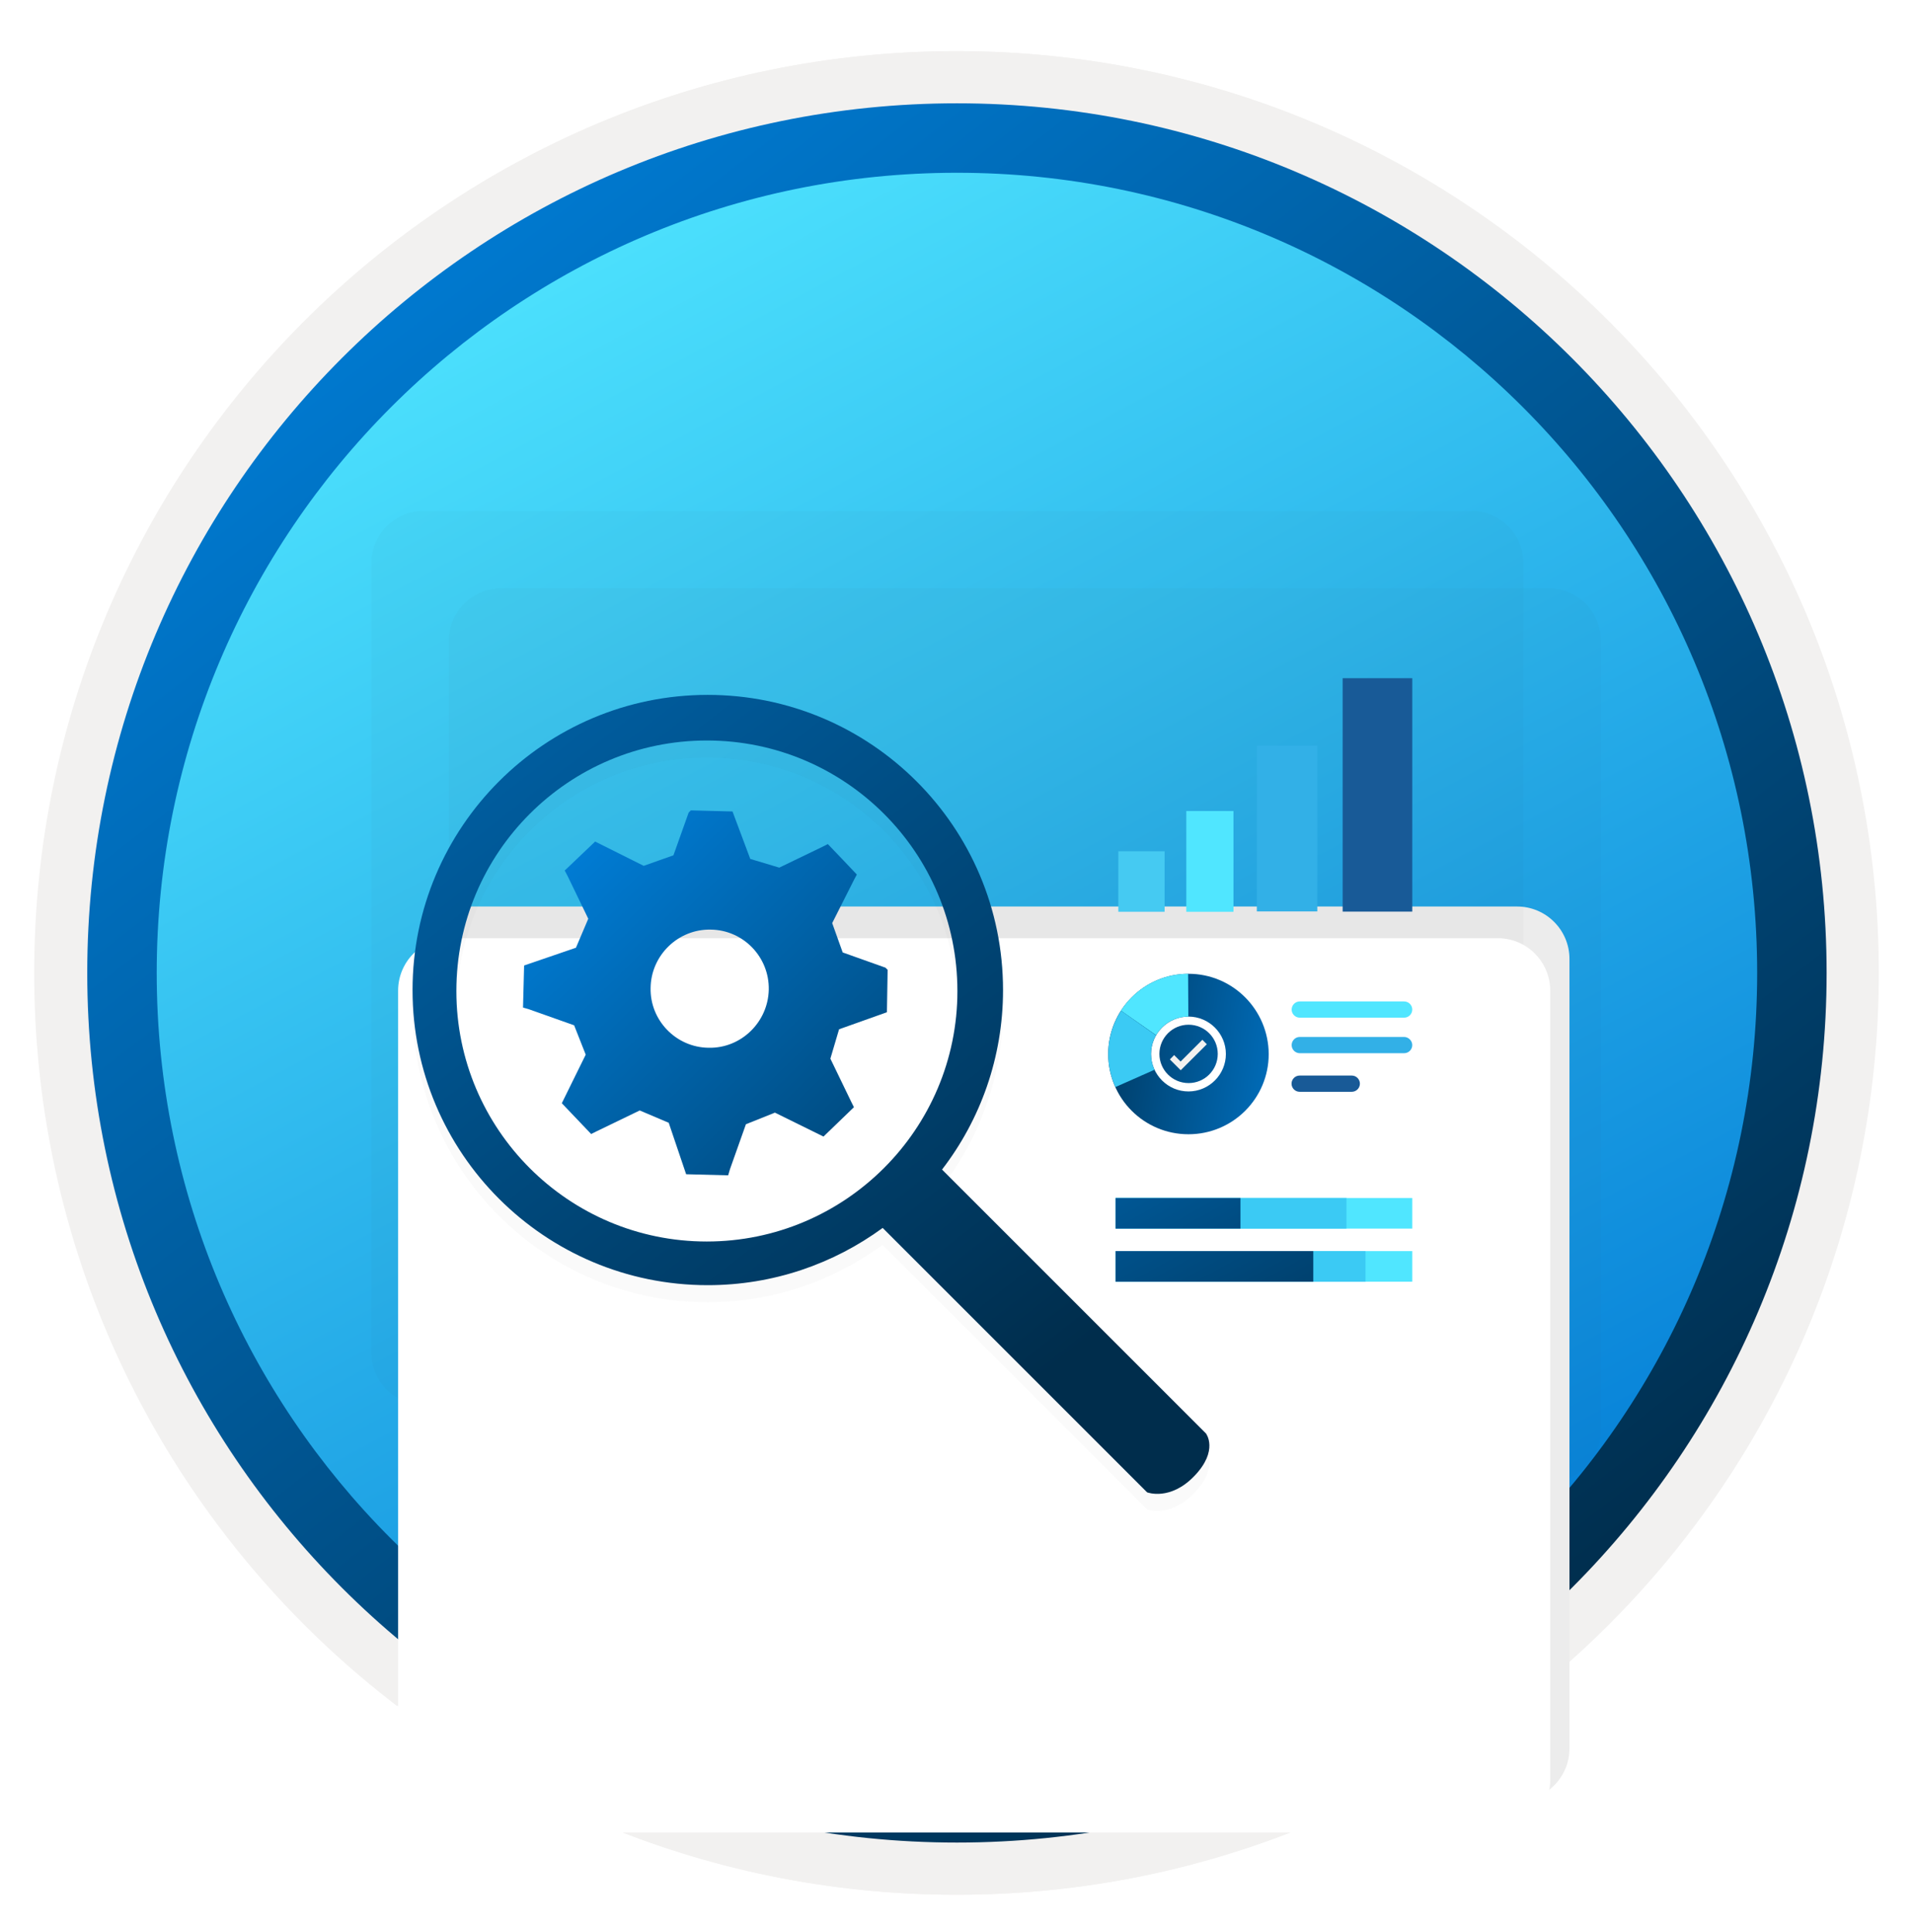 <svg width="102" height="103" viewBox="0 0 102 103" fill="none" xmlns="http://www.w3.org/2000/svg">
<path d="M50.976 98.231C25.38 98.231 4.625 77.486 4.625 51.88C4.625 26.273 25.38 5.529 50.976 5.529C76.573 5.529 97.328 26.283 97.328 51.88C97.328 77.477 76.573 98.231 50.976 98.231Z" fill="url(#paint0_linear_2141_1864)"/>
<path fill-rule="evenodd" clip-rule="evenodd" d="M96.427 51.88C96.427 76.982 76.078 97.33 50.977 97.33C25.875 97.33 5.527 76.982 5.527 51.88C5.527 26.779 25.875 6.43 50.977 6.43C76.078 6.43 96.427 26.779 96.427 51.88ZM50.977 2.727C78.128 2.727 100.13 24.729 100.13 51.88C100.13 79.031 78.118 101.033 50.977 101.033C23.826 101.033 1.823 79.021 1.823 51.88C1.823 24.729 23.826 2.727 50.977 2.727Z" fill="#F2F1F0"/>
<path fill-rule="evenodd" clip-rule="evenodd" d="M93.644 51.88C93.644 75.447 74.543 94.547 50.977 94.547C27.41 94.547 8.309 75.447 8.309 51.88C8.309 28.313 27.41 9.212 50.977 9.212C74.543 9.212 93.644 28.313 93.644 51.88ZM50.977 5.509C76.583 5.509 97.347 26.273 97.347 51.88C97.347 77.486 76.583 98.251 50.977 98.251C25.37 98.251 4.606 77.486 4.606 51.88C4.606 26.273 25.36 5.509 50.977 5.509Z" fill="url(#paint1_linear_2141_1864)"/>
<g opacity="0.15">
<path opacity="0.15" d="M85.309 76.255L85.309 34.16C85.309 32.615 84.058 31.364 82.513 31.364L26.676 31.364C25.132 31.364 23.88 32.615 23.88 34.16L23.88 76.255C23.88 77.799 25.132 79.05 26.676 79.05L82.513 79.05C84.058 79.05 85.309 77.799 85.309 76.255Z" fill="#383838"/>
</g>
<g filter="url(#filter0_dddd_2141_1864)">
<path d="M83.633 70.229L83.633 28.134C83.633 26.59 82.381 25.338 80.837 25.338L25 25.338C23.456 25.338 22.204 26.59 22.204 28.134L22.204 70.229C22.204 71.773 23.456 73.025 25 73.025L80.837 73.025C82.381 73.025 83.633 71.773 83.633 70.229Z" fill="#ECECEC"/>
</g>
<g opacity="0.15">
<path opacity="0.15" d="M81.179 72.126L81.179 30.03C81.179 28.486 79.928 27.235 78.383 27.235L22.546 27.235C21.002 27.235 19.75 28.486 19.75 30.03L19.75 72.126C19.75 73.67 21.002 74.921 22.546 74.921L78.383 74.921C79.928 74.921 81.179 73.67 81.179 72.126Z" fill="#383838"/>
</g>
<g filter="url(#filter1_dddd_2141_1864)">
<path d="M79.607 73.919L79.607 31.824C79.607 30.28 78.355 29.028 76.811 29.028L20.973 29.028C19.429 29.028 18.178 30.28 18.178 31.824L18.178 73.919C18.178 75.463 19.429 76.715 20.973 76.715L76.811 76.715C78.355 76.715 79.607 75.463 79.607 73.919Z" fill="white"/>
</g>
<path d="M34.989 48.453C35.676 48.453 36.234 47.896 36.234 47.209C36.234 46.522 35.676 45.964 34.989 45.964C34.302 45.964 33.745 46.522 33.745 47.209C33.745 47.896 34.302 48.453 34.989 48.453Z" fill="black"/>
<path d="M34.989 48.453C35.676 48.453 36.234 47.896 36.234 47.209C36.234 46.522 35.676 45.964 34.989 45.964C34.302 45.964 33.745 46.522 33.745 47.209C33.745 47.896 34.302 48.453 34.989 48.453Z" fill="black"/>
<path d="M47.926 48.453C48.614 48.453 49.171 47.896 49.171 47.209C49.171 46.522 48.614 45.964 47.926 45.964C47.239 45.964 46.682 46.522 46.682 47.209C46.682 47.896 47.239 48.453 47.926 48.453Z" fill="black"/>
<path d="M55.46 50.875V49.171H53.543V47.456H51.615V49.171H50.18V50.875H51.615V54.614C51.615 55.681 52.48 56.547 53.548 56.547H55.392V54.843H54.148C53.814 54.843 53.542 54.572 53.542 54.238V50.874H55.459L55.46 50.875Z" fill="black"/>
<path d="M30.409 48.969C29.206 48.969 28.222 49.949 28.145 51.188C28.064 49.949 27.038 48.969 25.783 48.969C24.744 48.969 23.861 49.642 23.543 50.578V49.171H21.48V56.547H23.543V51.454C23.763 50.954 24.245 50.606 24.807 50.606C25.313 50.606 25.756 50.887 25.999 51.309V56.547H28.15V51.726C28.15 51.675 28.15 51.626 28.15 51.575C28.155 51.631 28.162 51.687 28.171 51.742C28.304 51.091 28.836 50.606 29.473 50.606C29.958 50.606 30.383 50.887 30.617 51.309V56.547H32.679V51.726C32.679 51.598 32.679 51.471 32.679 51.346C32.679 50.033 31.663 48.969 30.409 48.969V48.969Z" fill="black"/>
<path d="M46.873 49.171V54.686H44.855V51.368H44.849C44.807 50.033 43.76 48.964 42.474 48.964C41.391 48.964 40.477 49.724 40.191 50.761V49.171H38.129V54.754H36.021V49.171H33.959V54.754C33.959 55.744 34.761 56.547 35.752 56.547H40.192V51.653C40.393 51.082 40.9 50.677 41.495 50.677C42.148 50.677 42.695 51.163 42.849 51.822V54.86C42.849 55.792 43.604 56.547 44.536 56.547H48.936V49.171H46.874H46.873Z" fill="black"/>
<path d="M74.818 53.4H69.253C69.008 53.4 68.82 53.6 68.82 53.833C68.82 54.077 69.021 54.265 69.253 54.265H74.818C75.063 54.265 75.251 54.065 75.251 53.833C75.251 53.588 75.05 53.4 74.818 53.4Z" fill="#50E6FF"/>
<path d="M74.818 55.294H69.253C69.008 55.294 68.82 55.495 68.82 55.727C68.82 55.972 69.021 56.16 69.253 56.16H74.818C75.063 56.16 75.251 55.959 75.251 55.727C75.251 55.495 75.05 55.294 74.818 55.294Z" fill="#32B0E7"/>
<path fill-rule="evenodd" clip-rule="evenodd" d="M69.247 57.352H72.026C72.271 57.352 72.459 57.553 72.459 57.785C72.459 58.03 72.258 58.218 72.026 58.218H69.247C69.002 58.218 68.814 58.018 68.814 57.785C68.814 57.547 69.008 57.352 69.247 57.352Z" fill="#185A97"/>
<path d="M63.324 57.753C64.184 57.753 64.88 57.056 64.88 56.197C64.88 55.337 64.184 54.641 63.324 54.641C62.465 54.641 61.768 55.337 61.768 56.197C61.768 57.056 62.465 57.753 63.324 57.753Z" fill="url(#paint2_linear_2141_1864)"/>
<path d="M64.059 55.444L62.898 56.605L62.553 56.26L62.327 56.492L62.905 57.069L64.297 55.683L64.059 55.444Z" fill="#F2F1F0"/>
<path d="M63.318 51.925C60.959 51.925 59.04 53.838 59.04 56.203C59.04 58.569 60.953 60.482 63.318 60.482C65.683 60.482 67.597 58.569 67.597 56.203C67.584 53.838 65.677 51.925 63.318 51.925ZM63.318 58.199C62.22 58.199 61.323 57.301 61.323 56.203C61.323 55.106 62.22 54.208 63.318 54.208C64.416 54.208 65.313 55.106 65.313 56.203C65.313 57.301 64.416 58.199 63.318 58.199Z" fill="url(#paint3_linear_2141_1864)"/>
<path d="M63.312 54.208L63.299 51.925C61.8 51.931 60.476 52.709 59.717 53.889L61.593 55.2C61.931 54.61 62.578 54.208 63.312 54.208Z" fill="#50E6FF"/>
<path d="M61.323 56.203C61.323 55.839 61.417 55.501 61.586 55.206L59.717 53.888L59.711 53.907C59.29 54.572 59.039 55.356 59.039 56.203C59.039 56.831 59.177 57.427 59.422 57.966L61.505 57.044C61.386 56.787 61.323 56.504 61.323 56.203Z" fill="#3BCAF4"/>
<path fill-rule="evenodd" clip-rule="evenodd" d="M59.431 65.513H75.251V63.881H59.431V65.513Z" fill="#50E6FF"/>
<path fill-rule="evenodd" clip-rule="evenodd" d="M59.431 68.345H75.251V66.713H59.431V68.345Z" fill="#50E6FF"/>
<path fill-rule="evenodd" clip-rule="evenodd" d="M59.431 65.513H71.742V63.881H59.431V65.513Z" fill="#3BCAF4"/>
<path fill-rule="evenodd" clip-rule="evenodd" d="M59.431 68.345H72.757V66.713H59.431V68.345Z" fill="#3BCAF4"/>
<path fill-rule="evenodd" clip-rule="evenodd" d="M59.431 65.513H66.091V63.881H59.431V65.513Z" fill="url(#paint4_linear_2141_1864)"/>
<path fill-rule="evenodd" clip-rule="evenodd" d="M59.431 68.345H69.974V66.713H59.431V68.345Z" fill="url(#paint5_linear_2141_1864)"/>
<path d="M62.045 45.392H59.579V48.618H62.045V45.392Z" fill="#45CAF2"/>
<path d="M65.718 43.246H63.203V48.619H65.718V43.246Z" fill="#50E6FF"/>
<path d="M70.189 39.763H66.963V48.6H70.189V39.763Z" fill="#32B0E7"/>
<path d="M75.251 36.164H71.539V48.61H75.251V36.164Z" fill="#185A97"/>
<path d="M51.023 98.231C25.427 98.231 4.672 77.486 4.672 51.88C4.672 26.273 25.427 5.529 51.023 5.529C76.62 5.529 97.374 26.283 97.374 51.88C97.374 77.477 76.62 98.231 51.023 98.231Z" fill="url(#paint6_linear_2141_1864)"/>
<path fill-rule="evenodd" clip-rule="evenodd" d="M96.474 51.88C96.474 76.982 76.125 97.33 51.024 97.33C25.922 97.33 5.574 76.982 5.574 51.88C5.574 26.779 25.922 6.43 51.024 6.43C76.125 6.43 96.474 26.779 96.474 51.88ZM51.024 2.727C78.175 2.727 100.177 24.729 100.177 51.88C100.177 79.031 78.165 101.033 51.024 101.033C23.872 101.033 1.87 79.021 1.87 51.88C1.87 24.729 23.872 2.727 51.024 2.727Z" fill="#F2F1F0"/>
<path fill-rule="evenodd" clip-rule="evenodd" d="M93.691 51.88C93.691 75.447 74.59 94.547 51.023 94.547C27.457 94.547 8.356 75.447 8.356 51.88C8.356 28.313 27.457 9.212 51.023 9.212C74.59 9.212 93.691 28.313 93.691 51.88ZM51.023 5.509C76.63 5.509 97.394 26.273 97.394 51.88C97.394 77.486 76.63 98.251 51.023 98.251C25.417 98.251 4.652 77.486 4.652 51.88C4.652 26.273 25.407 5.509 51.023 5.509Z" fill="url(#paint7_linear_2141_1864)"/>
<g opacity="0.15">
<path opacity="0.15" d="M85.359 76.255L85.359 34.16C85.359 32.615 84.108 31.364 82.563 31.364L26.726 31.364C25.182 31.364 23.93 32.615 23.93 34.16L23.93 76.255C23.93 77.799 25.182 79.05 26.726 79.05L82.563 79.05C84.108 79.05 85.359 77.799 85.359 76.255Z" fill="#383838"/>
</g>
<g filter="url(#filter2_dddd_2141_1864)">
<path d="M83.683 70.229L83.683 28.134C83.683 26.59 82.431 25.338 80.887 25.338L25.05 25.338C23.506 25.338 22.254 26.59 22.254 28.134L22.254 70.229C22.254 71.773 23.506 73.025 25.05 73.025L80.887 73.025C82.431 73.025 83.683 71.773 83.683 70.229Z" fill="#ECECEC"/>
</g>
<g opacity="0.15">
<path opacity="0.15" d="M81.229 72.126L81.229 30.03C81.229 28.486 79.978 27.235 78.434 27.235L22.596 27.235C21.052 27.235 19.8 28.486 19.8 30.03L19.8 72.126C19.8 73.67 21.052 74.921 22.596 74.921L78.434 74.921C79.978 74.921 81.229 73.67 81.229 72.126Z" fill="#383838"/>
</g>
<g filter="url(#filter3_dddd_2141_1864)">
<path d="M79.656 73.919L79.656 31.824C79.656 30.28 78.405 29.028 76.861 29.028L21.023 29.028C19.479 29.028 18.227 30.28 18.227 31.824L18.227 73.919C18.227 75.463 19.479 76.715 21.023 76.715L76.861 76.715C78.405 76.715 79.656 75.463 79.656 73.919Z" fill="white"/>
</g>
<path d="M74.868 53.4H69.303C69.058 53.4 68.87 53.6 68.87 53.833C68.87 54.077 69.071 54.265 69.303 54.265H74.868C75.113 54.265 75.301 54.065 75.301 53.833C75.301 53.588 75.1 53.4 74.868 53.4Z" fill="#50E6FF"/>
<path d="M74.868 55.294H69.303C69.058 55.294 68.87 55.495 68.87 55.727C68.87 55.972 69.071 56.16 69.303 56.16H74.868C75.113 56.16 75.301 55.959 75.301 55.727C75.301 55.495 75.1 55.294 74.868 55.294Z" fill="#32B0E7"/>
<path fill-rule="evenodd" clip-rule="evenodd" d="M69.297 57.352H72.076C72.321 57.352 72.509 57.553 72.509 57.785C72.509 58.03 72.308 58.218 72.076 58.218H69.297C69.052 58.218 68.864 58.018 68.864 57.785C68.864 57.547 69.058 57.352 69.297 57.352Z" fill="#185A97"/>
<path d="M63.374 57.753C64.234 57.753 64.93 57.056 64.93 56.197C64.93 55.337 64.234 54.641 63.374 54.641C62.515 54.641 61.819 55.337 61.819 56.197C61.819 57.056 62.515 57.753 63.374 57.753Z" fill="url(#paint8_linear_2141_1864)"/>
<path d="M64.109 55.444L62.948 56.605L62.603 56.26L62.377 56.492L62.955 57.069L64.347 55.683L64.109 55.444Z" fill="#F2F1F0"/>
<path d="M63.368 51.925C61.009 51.925 59.089 53.838 59.089 56.203C59.089 58.569 61.003 60.482 63.368 60.482C65.733 60.482 67.647 58.569 67.647 56.203C67.634 53.838 65.727 51.925 63.368 51.925ZM63.368 58.199C62.27 58.199 61.373 57.301 61.373 56.203C61.373 55.106 62.27 54.208 63.368 54.208C64.466 54.208 65.363 55.106 65.363 56.203C65.363 57.301 64.466 58.199 63.368 58.199Z" fill="url(#paint9_linear_2141_1864)"/>
<path d="M63.362 54.208L63.349 51.925C61.85 51.931 60.526 52.709 59.767 53.889L61.643 55.2C61.981 54.61 62.628 54.208 63.362 54.208Z" fill="#50E6FF"/>
<path d="M61.373 56.203C61.373 55.839 61.467 55.501 61.636 55.206L59.767 53.888L59.761 53.907C59.34 54.572 59.089 55.356 59.089 56.203C59.089 56.831 59.227 57.427 59.472 57.966L61.555 57.044C61.436 56.787 61.373 56.504 61.373 56.203Z" fill="#3BCAF4"/>
<path fill-rule="evenodd" clip-rule="evenodd" d="M59.481 65.513H75.301V63.881H59.481V65.513Z" fill="#50E6FF"/>
<path fill-rule="evenodd" clip-rule="evenodd" d="M59.481 68.345H75.301V66.713H59.481V68.345Z" fill="#50E6FF"/>
<path fill-rule="evenodd" clip-rule="evenodd" d="M59.481 65.513H71.792V63.881H59.481V65.513Z" fill="#3BCAF4"/>
<path fill-rule="evenodd" clip-rule="evenodd" d="M59.481 68.345H72.807V66.713H59.481V68.345Z" fill="#3BCAF4"/>
<path fill-rule="evenodd" clip-rule="evenodd" d="M59.481 65.513H66.141V63.881H59.481V65.513Z" fill="url(#paint10_linear_2141_1864)"/>
<path fill-rule="evenodd" clip-rule="evenodd" d="M59.481 68.345H70.024V66.713H59.481V68.345Z" fill="url(#paint11_linear_2141_1864)"/>
<path d="M62.096 45.392H59.629V48.618H62.096V45.392Z" fill="#45CAF2"/>
<path d="M65.768 43.246H63.253V48.619H65.768V43.246Z" fill="#50E6FF"/>
<path d="M70.239 39.763H67.013V48.6H70.239V39.763Z" fill="#32B0E7"/>
<path d="M75.301 36.164H71.589V48.61H75.301V36.164Z" fill="#185A97"/>
<g opacity="0.15">
<path opacity="0.15" d="M64.302 77.343L50.229 63.271C52.269 60.62 53.481 57.298 53.481 53.697C53.481 44.995 46.419 37.959 37.735 37.959C29.05 37.959 21.997 45.004 21.997 53.697C21.997 62.39 29.024 69.435 37.726 69.435C41.214 69.435 44.431 68.302 47.055 66.383L61.154 80.482C61.154 80.482 62.383 80.962 63.683 79.602C64.982 78.241 64.302 77.343 64.302 77.343ZM24.333 53.749C24.333 46.373 30.315 40.392 37.691 40.392C45.067 40.392 51.049 46.373 51.049 53.749C51.049 61.126 45.05 67.107 37.682 67.107C30.315 67.107 24.333 61.126 24.333 53.749Z" fill="#1F1D20"/>
</g>
<path d="M64.302 76.437L50.229 62.364C52.269 59.714 53.481 56.392 53.481 52.791C53.481 44.089 46.419 37.053 37.734 37.053C29.05 37.053 21.997 44.098 21.997 52.791C21.997 61.484 29.042 68.529 37.734 68.529C41.222 68.529 44.44 67.395 47.064 65.477L61.163 79.576C61.163 79.576 62.392 80.055 63.691 78.695C64.99 77.335 64.302 76.437 64.302 76.437ZM24.333 52.843C24.333 45.467 30.315 39.485 37.691 39.485C45.067 39.485 51.049 45.467 51.049 52.843C51.049 60.219 45.05 66.201 37.682 66.201C30.315 66.201 24.333 60.219 24.333 52.843Z" fill="url(#paint12_linear_2141_1864)"/>
<path fill-rule="evenodd" clip-rule="evenodd" d="M47.29 53.976L44.739 54.884L44.275 56.45L45.377 58.73L45.531 59.039L43.908 60.605L41.318 59.329L39.772 59.948L38.922 62.344L38.825 62.672L36.584 62.614L35.656 59.87L34.11 59.213L31.83 60.315L31.52 60.469L29.955 58.827L31.23 56.237L30.612 54.672L28.216 53.822L27.887 53.725L27.945 51.483L30.709 50.536L31.366 48.99L30.264 46.71L30.11 46.42L31.733 44.874L34.322 46.169L35.907 45.608L36.719 43.328L36.835 43.212L39.057 43.27L40.004 45.801L41.55 46.265L43.831 45.164L44.14 45.009L44.99 45.898L45.686 46.633L45.551 46.884L44.372 49.222L44.932 50.787L47.212 51.599L47.328 51.715L47.29 53.976ZM37.782 55.87C39.521 55.909 40.951 54.498 40.99 52.778C41.028 51.039 39.637 49.589 37.898 49.57C36.158 49.531 34.709 50.942 34.69 52.681C34.651 54.401 36.042 55.851 37.782 55.87Z" fill="url(#paint13_linear_2141_1864)"/>
<defs>
<filter id="filter0_dddd_2141_1864" x="17.204" y="24.338" width="71.429" height="65.687" filterUnits="userSpaceOnUse" color-interpolation-filters="sRGB">
<feFlood flood-opacity="0" result="BackgroundImageFix"/>
<feColorMatrix in="SourceAlpha" type="matrix" values="0 0 0 0 0 0 0 0 0 0 0 0 0 0 0 0 0 0 127 0" result="hardAlpha"/>
<feOffset dy="1"/>
<feGaussianBlur stdDeviation="1"/>
<feColorMatrix type="matrix" values="0 0 0 0 0 0 0 0 0 0 0 0 0 0 0 0 0 0 0.1 0"/>
<feBlend mode="normal" in2="BackgroundImageFix" result="effect1_dropShadow_2141_1864"/>
<feColorMatrix in="SourceAlpha" type="matrix" values="0 0 0 0 0 0 0 0 0 0 0 0 0 0 0 0 0 0 127 0" result="hardAlpha"/>
<feOffset dy="3"/>
<feGaussianBlur stdDeviation="1.5"/>
<feColorMatrix type="matrix" values="0 0 0 0 0 0 0 0 0 0 0 0 0 0 0 0 0 0 0.09 0"/>
<feBlend mode="normal" in2="effect1_dropShadow_2141_1864" result="effect2_dropShadow_2141_1864"/>
<feColorMatrix in="SourceAlpha" type="matrix" values="0 0 0 0 0 0 0 0 0 0 0 0 0 0 0 0 0 0 127 0" result="hardAlpha"/>
<feOffset dy="7"/>
<feGaussianBlur stdDeviation="2"/>
<feColorMatrix type="matrix" values="0 0 0 0 0 0 0 0 0 0 0 0 0 0 0 0 0 0 0.05 0"/>
<feBlend mode="normal" in2="effect2_dropShadow_2141_1864" result="effect3_dropShadow_2141_1864"/>
<feColorMatrix in="SourceAlpha" type="matrix" values="0 0 0 0 0 0 0 0 0 0 0 0 0 0 0 0 0 0 127 0" result="hardAlpha"/>
<feOffset dy="12"/>
<feGaussianBlur stdDeviation="2.5"/>
<feColorMatrix type="matrix" values="0 0 0 0 0 0 0 0 0 0 0 0 0 0 0 0 0 0 0.01 0"/>
<feBlend mode="normal" in2="effect3_dropShadow_2141_1864" result="effect4_dropShadow_2141_1864"/>
<feBlend mode="normal" in="SourceGraphic" in2="effect4_dropShadow_2141_1864" result="shape"/>
</filter>
<filter id="filter1_dddd_2141_1864" x="15.178" y="29.028" width="70.429" height="62.687" filterUnits="userSpaceOnUse" color-interpolation-filters="sRGB">
<feFlood flood-opacity="0" result="BackgroundImageFix"/>
<feColorMatrix in="SourceAlpha" type="matrix" values="0 0 0 0 0 0 0 0 0 0 0 0 0 0 0 0 0 0 127 0" result="hardAlpha"/>
<feOffset dy="1"/>
<feGaussianBlur stdDeviation="0.5"/>
<feColorMatrix type="matrix" values="0 0 0 0 0 0 0 0 0 0 0 0 0 0 0 0 0 0 0.1 0"/>
<feBlend mode="normal" in2="BackgroundImageFix" result="effect1_dropShadow_2141_1864"/>
<feColorMatrix in="SourceAlpha" type="matrix" values="0 0 0 0 0 0 0 0 0 0 0 0 0 0 0 0 0 0 127 0" result="hardAlpha"/>
<feOffset dy="3"/>
<feGaussianBlur stdDeviation="1.5"/>
<feColorMatrix type="matrix" values="0 0 0 0 0 0 0 0 0 0 0 0 0 0 0 0 0 0 0.09 0"/>
<feBlend mode="normal" in2="effect1_dropShadow_2141_1864" result="effect2_dropShadow_2141_1864"/>
<feColorMatrix in="SourceAlpha" type="matrix" values="0 0 0 0 0 0 0 0 0 0 0 0 0 0 0 0 0 0 127 0" result="hardAlpha"/>
<feOffset dx="1" dy="6"/>
<feGaussianBlur stdDeviation="2"/>
<feColorMatrix type="matrix" values="0 0 0 0 0 0 0 0 0 0 0 0 0 0 0 0 0 0 0.05 0"/>
<feBlend mode="normal" in2="effect2_dropShadow_2141_1864" result="effect3_dropShadow_2141_1864"/>
<feColorMatrix in="SourceAlpha" type="matrix" values="0 0 0 0 0 0 0 0 0 0 0 0 0 0 0 0 0 0 127 0" result="hardAlpha"/>
<feOffset dx="2" dy="11"/>
<feGaussianBlur stdDeviation="2"/>
<feColorMatrix type="matrix" values="0 0 0 0 0 0 0 0 0 0 0 0 0 0 0 0 0 0 0.01 0"/>
<feBlend mode="normal" in2="effect3_dropShadow_2141_1864" result="effect4_dropShadow_2141_1864"/>
<feBlend mode="normal" in="SourceGraphic" in2="effect4_dropShadow_2141_1864" result="shape"/>
</filter>
<filter id="filter2_dddd_2141_1864" x="17.254" y="24.338" width="71.429" height="65.687" filterUnits="userSpaceOnUse" color-interpolation-filters="sRGB">
<feFlood flood-opacity="0" result="BackgroundImageFix"/>
<feColorMatrix in="SourceAlpha" type="matrix" values="0 0 0 0 0 0 0 0 0 0 0 0 0 0 0 0 0 0 127 0" result="hardAlpha"/>
<feOffset dy="1"/>
<feGaussianBlur stdDeviation="1"/>
<feColorMatrix type="matrix" values="0 0 0 0 0 0 0 0 0 0 0 0 0 0 0 0 0 0 0.1 0"/>
<feBlend mode="normal" in2="BackgroundImageFix" result="effect1_dropShadow_2141_1864"/>
<feColorMatrix in="SourceAlpha" type="matrix" values="0 0 0 0 0 0 0 0 0 0 0 0 0 0 0 0 0 0 127 0" result="hardAlpha"/>
<feOffset dy="3"/>
<feGaussianBlur stdDeviation="1.5"/>
<feColorMatrix type="matrix" values="0 0 0 0 0 0 0 0 0 0 0 0 0 0 0 0 0 0 0.09 0"/>
<feBlend mode="normal" in2="effect1_dropShadow_2141_1864" result="effect2_dropShadow_2141_1864"/>
<feColorMatrix in="SourceAlpha" type="matrix" values="0 0 0 0 0 0 0 0 0 0 0 0 0 0 0 0 0 0 127 0" result="hardAlpha"/>
<feOffset dy="7"/>
<feGaussianBlur stdDeviation="2"/>
<feColorMatrix type="matrix" values="0 0 0 0 0 0 0 0 0 0 0 0 0 0 0 0 0 0 0.05 0"/>
<feBlend mode="normal" in2="effect2_dropShadow_2141_1864" result="effect3_dropShadow_2141_1864"/>
<feColorMatrix in="SourceAlpha" type="matrix" values="0 0 0 0 0 0 0 0 0 0 0 0 0 0 0 0 0 0 127 0" result="hardAlpha"/>
<feOffset dy="12"/>
<feGaussianBlur stdDeviation="2.5"/>
<feColorMatrix type="matrix" values="0 0 0 0 0 0 0 0 0 0 0 0 0 0 0 0 0 0 0.01 0"/>
<feBlend mode="normal" in2="effect3_dropShadow_2141_1864" result="effect4_dropShadow_2141_1864"/>
<feBlend mode="normal" in="SourceGraphic" in2="effect4_dropShadow_2141_1864" result="shape"/>
</filter>
<filter id="filter3_dddd_2141_1864" x="15.227" y="29.028" width="70.429" height="62.687" filterUnits="userSpaceOnUse" color-interpolation-filters="sRGB">
<feFlood flood-opacity="0" result="BackgroundImageFix"/>
<feColorMatrix in="SourceAlpha" type="matrix" values="0 0 0 0 0 0 0 0 0 0 0 0 0 0 0 0 0 0 127 0" result="hardAlpha"/>
<feOffset dy="1"/>
<feGaussianBlur stdDeviation="0.5"/>
<feColorMatrix type="matrix" values="0 0 0 0 0 0 0 0 0 0 0 0 0 0 0 0 0 0 0.1 0"/>
<feBlend mode="normal" in2="BackgroundImageFix" result="effect1_dropShadow_2141_1864"/>
<feColorMatrix in="SourceAlpha" type="matrix" values="0 0 0 0 0 0 0 0 0 0 0 0 0 0 0 0 0 0 127 0" result="hardAlpha"/>
<feOffset dy="3"/>
<feGaussianBlur stdDeviation="1.5"/>
<feColorMatrix type="matrix" values="0 0 0 0 0 0 0 0 0 0 0 0 0 0 0 0 0 0 0.09 0"/>
<feBlend mode="normal" in2="effect1_dropShadow_2141_1864" result="effect2_dropShadow_2141_1864"/>
<feColorMatrix in="SourceAlpha" type="matrix" values="0 0 0 0 0 0 0 0 0 0 0 0 0 0 0 0 0 0 127 0" result="hardAlpha"/>
<feOffset dx="1" dy="6"/>
<feGaussianBlur stdDeviation="2"/>
<feColorMatrix type="matrix" values="0 0 0 0 0 0 0 0 0 0 0 0 0 0 0 0 0 0 0.05 0"/>
<feBlend mode="normal" in2="effect2_dropShadow_2141_1864" result="effect3_dropShadow_2141_1864"/>
<feColorMatrix in="SourceAlpha" type="matrix" values="0 0 0 0 0 0 0 0 0 0 0 0 0 0 0 0 0 0 127 0" result="hardAlpha"/>
<feOffset dx="2" dy="11"/>
<feGaussianBlur stdDeviation="2"/>
<feColorMatrix type="matrix" values="0 0 0 0 0 0 0 0 0 0 0 0 0 0 0 0 0 0 0.01 0"/>
<feBlend mode="normal" in2="effect3_dropShadow_2141_1864" result="effect4_dropShadow_2141_1864"/>
<feBlend mode="normal" in="SourceGraphic" in2="effect4_dropShadow_2141_1864" result="shape"/>
</filter>
<linearGradient id="paint0_linear_2141_1864" x1="25.262" y1="10.377" x2="100.168" y2="149.573" gradientUnits="userSpaceOnUse">
<stop offset="0" stop-color="#50E6FF"/>
<stop offset="0.623" stop-color="#0078D4"/>
</linearGradient>
<linearGradient id="paint1_linear_2141_1864" x1="15.563" y1="12.103" x2="83.106" y2="99.501" gradientUnits="userSpaceOnUse">
<stop stop-color="#007ED8"/>
<stop offset="0.915" stop-color="#002D4C"/>
</linearGradient>
<linearGradient id="paint2_linear_2141_1864" x1="71.306" y1="57.469" x2="49.568" y2="54.003" gradientUnits="userSpaceOnUse">
<stop stop-color="#007ED8"/>
<stop offset="0.707" stop-color="#002D4C"/>
</linearGradient>
<linearGradient id="paint3_linear_2141_1864" x1="71.305" y1="57.475" x2="49.568" y2="54.01" gradientUnits="userSpaceOnUse">
<stop stop-color="#007ED8"/>
<stop offset="0.707" stop-color="#002D4C"/>
</linearGradient>
<linearGradient id="paint4_linear_2141_1864" x1="44.929" y1="53.329" x2="67.872" y2="94.97" gradientUnits="userSpaceOnUse">
<stop stop-color="#007ED8"/>
<stop offset="0.707" stop-color="#002D4C"/>
</linearGradient>
<linearGradient id="paint5_linear_2141_1864" x1="43.583" y1="54.07" x2="66.526" y2="95.711" gradientUnits="userSpaceOnUse">
<stop stop-color="#007ED8"/>
<stop offset="0.707" stop-color="#002D4C"/>
</linearGradient>
<linearGradient id="paint6_linear_2141_1864" x1="25.309" y1="10.377" x2="100.215" y2="149.573" gradientUnits="userSpaceOnUse">
<stop offset="0" stop-color="#50E6FF"/>
<stop offset="0.623" stop-color="#0078D4"/>
</linearGradient>
<linearGradient id="paint7_linear_2141_1864" x1="15.61" y1="12.103" x2="83.153" y2="99.501" gradientUnits="userSpaceOnUse">
<stop stop-color="#007ED8"/>
<stop offset="0.915" stop-color="#002D4C"/>
</linearGradient>
<linearGradient id="paint8_linear_2141_1864" x1="71.356" y1="57.469" x2="49.618" y2="54.003" gradientUnits="userSpaceOnUse">
<stop stop-color="#007ED8"/>
<stop offset="0.707" stop-color="#002D4C"/>
</linearGradient>
<linearGradient id="paint9_linear_2141_1864" x1="71.355" y1="57.475" x2="49.617" y2="54.01" gradientUnits="userSpaceOnUse">
<stop stop-color="#007ED8"/>
<stop offset="0.707" stop-color="#002D4C"/>
</linearGradient>
<linearGradient id="paint10_linear_2141_1864" x1="44.979" y1="53.329" x2="67.921" y2="94.97" gradientUnits="userSpaceOnUse">
<stop stop-color="#007ED8"/>
<stop offset="0.707" stop-color="#002D4C"/>
</linearGradient>
<linearGradient id="paint11_linear_2141_1864" x1="43.633" y1="54.07" x2="66.576" y2="95.711" gradientUnits="userSpaceOnUse">
<stop stop-color="#007ED8"/>
<stop offset="0.707" stop-color="#002D4C"/>
</linearGradient>
<linearGradient id="paint12_linear_2141_1864" x1="8.776" y1="16.746" x2="58.073" y2="80.144" gradientUnits="userSpaceOnUse">
<stop stop-color="#007ED8"/>
<stop offset="0.915" stop-color="#002D4C"/>
</linearGradient>
<linearGradient id="paint13_linear_2141_1864" x1="30.184" y1="44.596" x2="57.403" y2="72.471" gradientUnits="userSpaceOnUse">
<stop stop-color="#007ED8"/>
<stop offset="0.915" stop-color="#002D4C"/>
</linearGradient>
</defs>
</svg>
